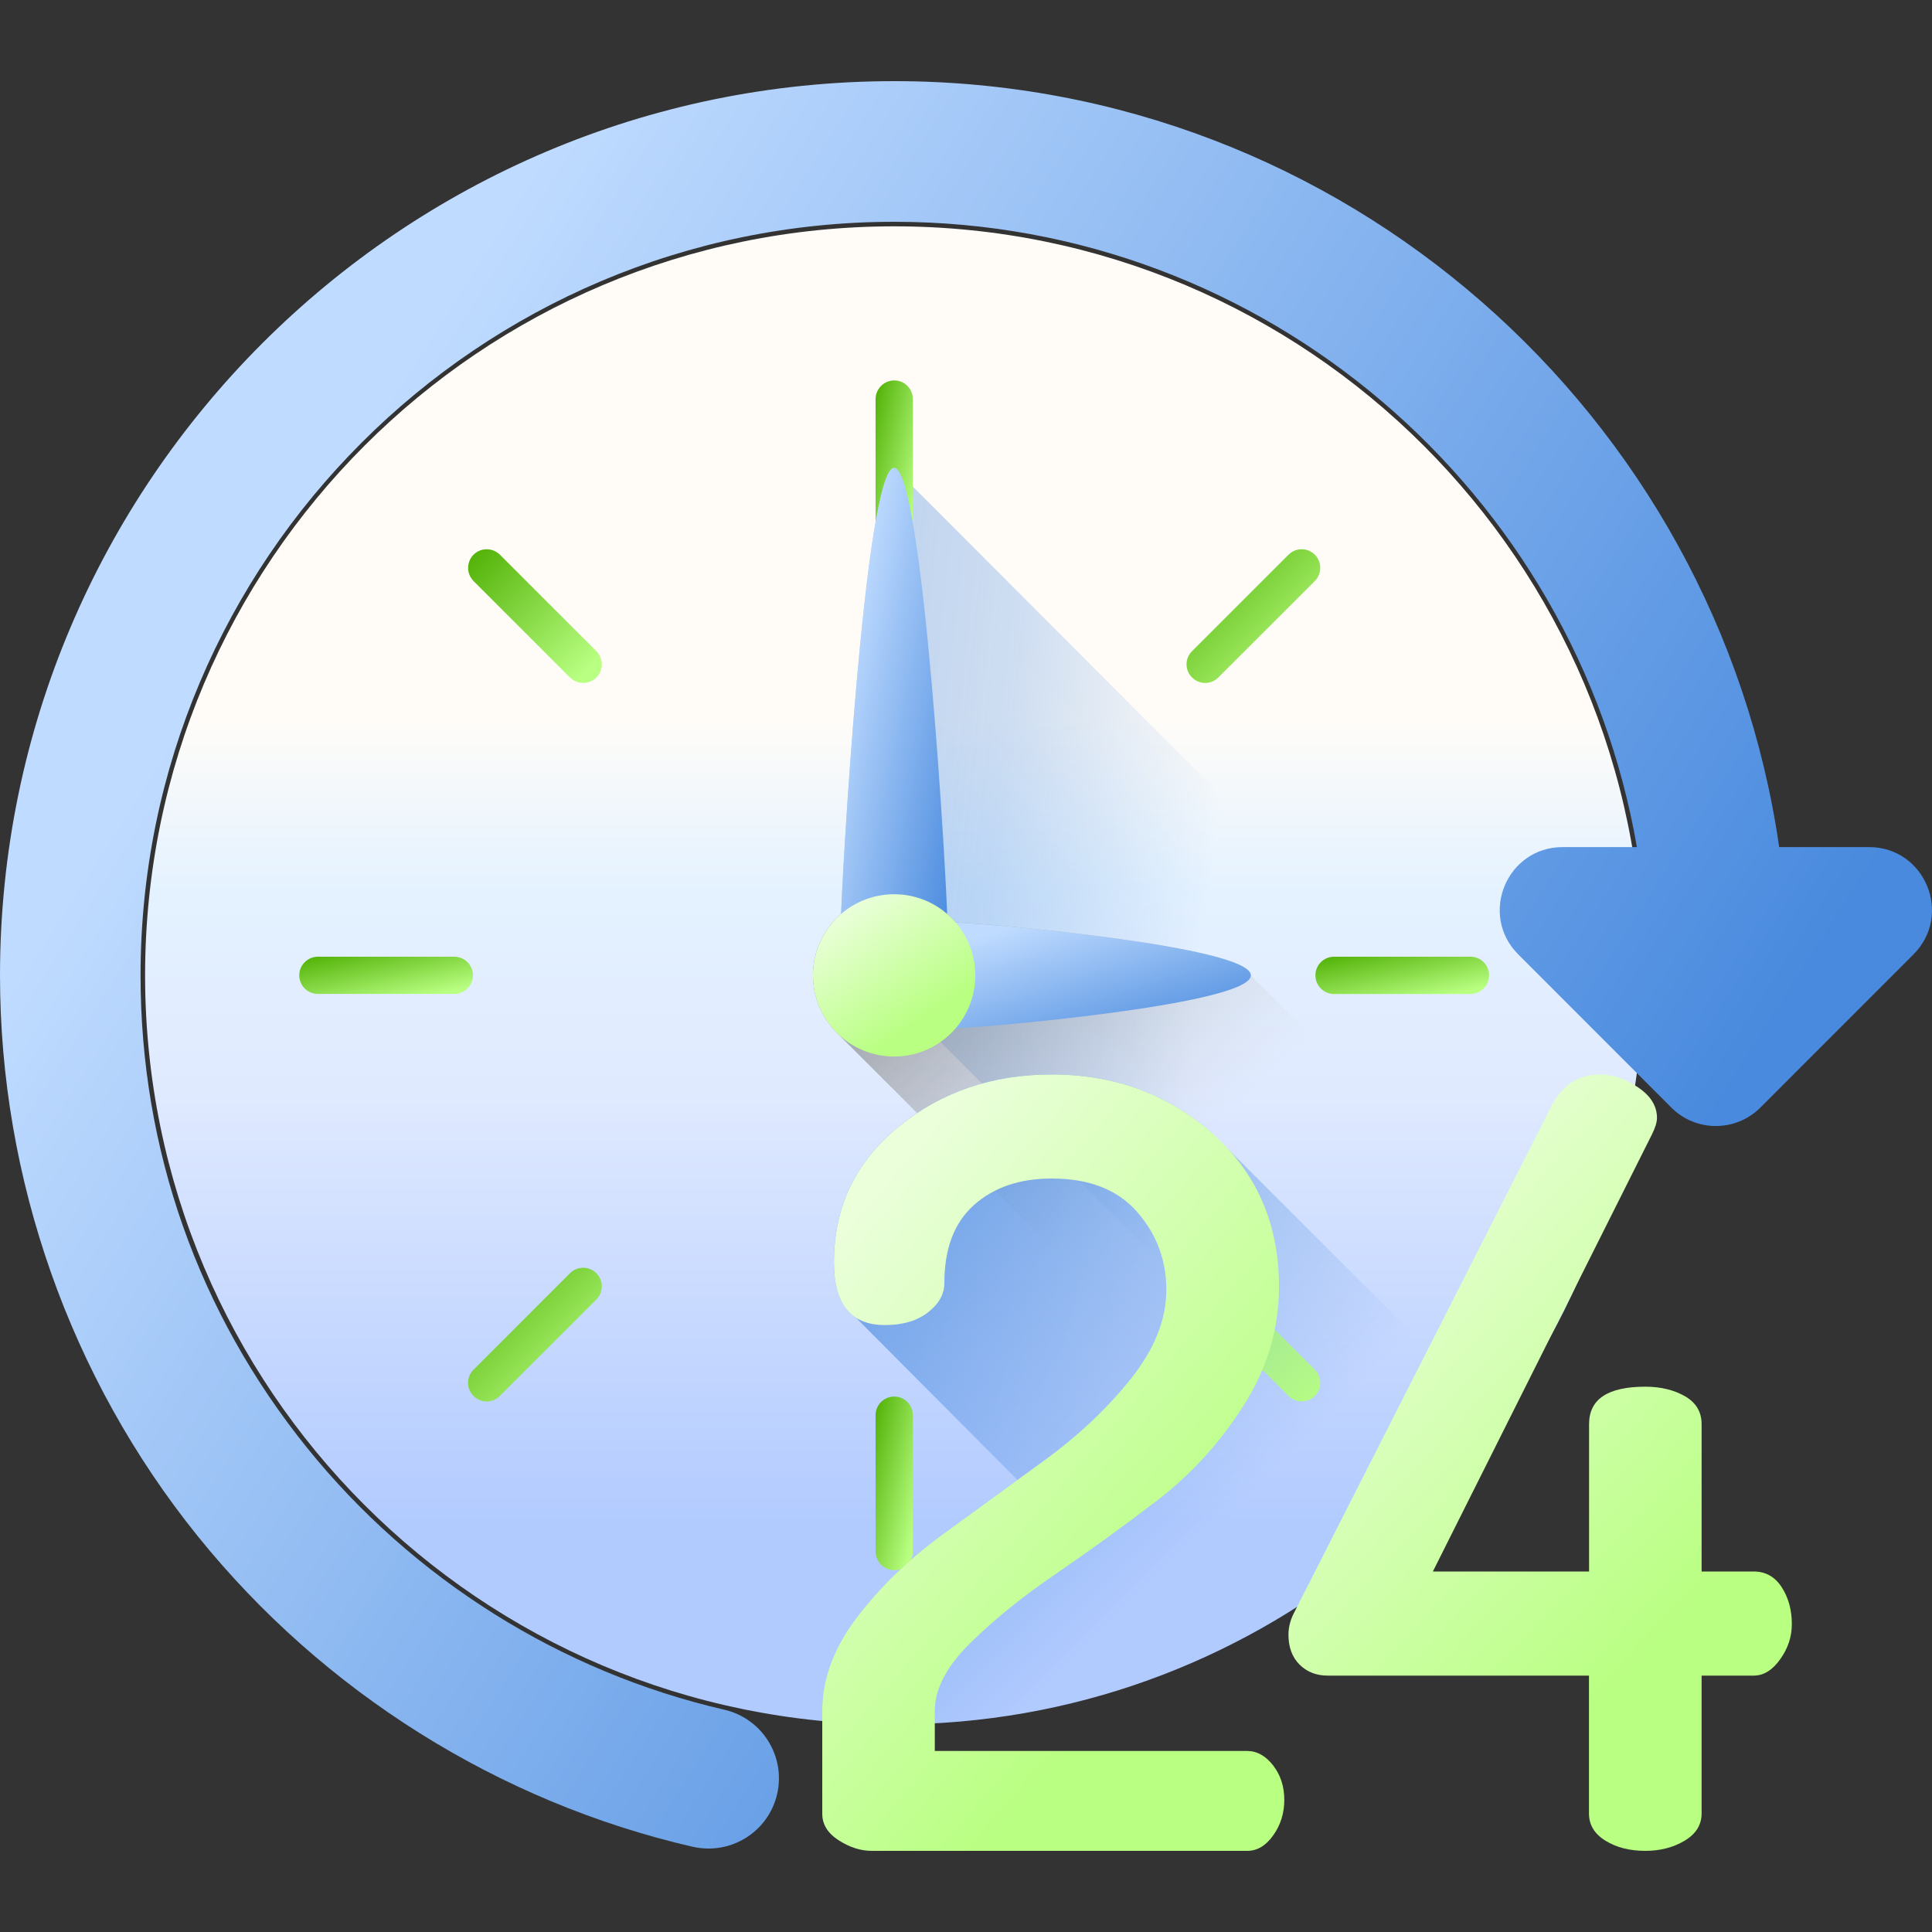 <svg width="20" height="20" viewBox="0 0 20 20" fill="none" xmlns="http://www.w3.org/2000/svg">
<rect x="0" y="0" width="20" height="20" fill="#333333" stroke="none"/>
<g clip-path="url(#clip0_3003_10588)">
<path d="M17.01 10.097C17.01 10.902 16.887 11.679 16.659 12.409C16.634 12.491 16.607 12.571 16.579 12.652C16.488 12.912 16.384 13.167 16.266 13.414C16.168 13.623 16.06 13.826 15.943 14.024C15.71 14.42 15.444 14.793 15.146 15.14C14.834 15.504 14.49 15.838 14.117 16.139C12.787 17.209 11.097 17.851 9.256 17.851C4.974 17.851 1.502 14.379 1.502 10.097C1.502 5.814 4.974 2.343 9.256 2.343C13.538 2.343 17.01 5.814 17.01 10.097Z" fill="url(#paint0_linear_3003_10588)"/>
<path d="M9.256 4.843C8.952 4.843 8.705 9.242 8.705 9.546C8.705 9.74 8.805 9.91 8.957 10.008L14.633 15.684C15.59 14.762 16.311 13.597 16.696 12.287C15.428 11.029 9.256 4.843 9.256 4.843Z" fill="url(#paint1_linear_3003_10588)"/>
<path d="M9.257 10.535C9.499 10.535 9.695 10.339 9.695 10.097C9.695 9.855 9.499 9.659 9.257 9.659C9.015 9.659 8.818 9.855 8.818 10.097C8.818 10.339 9.015 10.535 9.257 10.535Z" fill="url(#paint2_linear_3003_10588)"/>
<path d="M9.257 3.938C9.204 3.938 9.156 3.96 9.121 3.995C9.086 4.03 9.064 4.078 9.064 4.131V5.544C9.064 5.584 9.077 5.621 9.097 5.651C9.111 5.672 9.129 5.69 9.149 5.704C9.16 5.71 9.171 5.716 9.182 5.721C9.205 5.731 9.231 5.736 9.257 5.736C9.31 5.736 9.358 5.715 9.393 5.68C9.428 5.645 9.45 5.597 9.45 5.544V4.131C9.45 4.025 9.364 3.938 9.257 3.938Z" fill="url(#paint3_linear_3003_10588)"/>
<path d="M9.257 14.457C9.151 14.457 9.064 14.543 9.064 14.65V16.063C9.064 16.081 9.068 16.098 9.073 16.115C9.096 16.196 9.169 16.255 9.257 16.255C9.284 16.255 9.309 16.25 9.332 16.24C9.401 16.211 9.45 16.142 9.45 16.062V14.65C9.45 14.543 9.363 14.457 9.257 14.457Z" fill="url(#paint4_linear_3003_10588)"/>
<path d="M15.223 9.904H13.81C13.703 9.904 13.617 9.99 13.617 10.097C13.617 10.203 13.703 10.29 13.81 10.29H15.223C15.329 10.29 15.415 10.203 15.415 10.097C15.415 9.99 15.329 9.904 15.223 9.904Z" fill="url(#paint5_linear_3003_10588)"/>
<path d="M4.896 10.097C4.896 10.057 4.884 10.02 4.863 9.989C4.849 9.969 4.831 9.951 4.811 9.937C4.78 9.916 4.743 9.904 4.703 9.904H3.29C3.237 9.904 3.189 9.926 3.154 9.961C3.119 9.995 3.098 10.043 3.098 10.097C3.098 10.203 3.184 10.289 3.29 10.289H4.703C4.756 10.289 4.804 10.268 4.839 10.233C4.874 10.198 4.896 10.15 4.896 10.097Z" fill="url(#paint6_linear_3003_10588)"/>
<path d="M12.612 7.013L13.611 6.015C13.686 5.939 13.686 5.817 13.611 5.742C13.536 5.667 13.414 5.667 13.339 5.742L12.34 6.741C12.264 6.816 12.264 6.938 12.34 7.013C12.415 7.089 12.537 7.089 12.612 7.013Z" fill="url(#paint7_linear_3003_10588)"/>
<path d="M6.173 13.18C6.098 13.105 5.976 13.105 5.901 13.18L4.902 14.179C4.837 14.244 4.828 14.343 4.875 14.418C4.881 14.427 4.889 14.436 4.896 14.445C4.898 14.447 4.9 14.449 4.902 14.451C4.939 14.488 4.986 14.507 5.035 14.508C5.036 14.508 5.037 14.508 5.038 14.508C5.087 14.508 5.137 14.489 5.174 14.451L6.173 13.453C6.202 13.424 6.219 13.39 6.226 13.353C6.229 13.341 6.23 13.329 6.23 13.316C6.23 13.267 6.211 13.218 6.173 13.18Z" fill="url(#paint8_linear_3003_10588)"/>
<path d="M13.611 14.179L12.612 13.18C12.589 13.156 12.56 13.141 12.53 13.132C12.502 13.124 12.472 13.122 12.443 13.127C12.405 13.133 12.369 13.151 12.34 13.18C12.264 13.255 12.264 13.377 12.34 13.452L13.339 14.451C13.35 14.463 13.363 14.472 13.376 14.48C13.45 14.524 13.547 14.515 13.611 14.451C13.642 14.421 13.659 14.382 13.665 14.342C13.673 14.284 13.656 14.224 13.611 14.179Z" fill="url(#paint9_linear_3003_10588)"/>
<path d="M5.175 5.742C5.137 5.705 5.088 5.686 5.038 5.686C5.026 5.686 5.014 5.687 5.002 5.689C4.965 5.696 4.93 5.714 4.902 5.742C4.865 5.78 4.846 5.829 4.846 5.878C4.846 5.891 4.847 5.903 4.849 5.915C4.856 5.952 4.874 5.986 4.902 6.015L5.901 7.014C5.903 7.015 5.905 7.016 5.907 7.018C5.924 7.034 5.944 7.047 5.965 7.056C5.988 7.065 6.013 7.07 6.037 7.07C6.087 7.07 6.136 7.051 6.174 7.013C6.202 6.985 6.219 6.95 6.226 6.914C6.229 6.902 6.23 6.89 6.23 6.877C6.23 6.828 6.211 6.779 6.174 6.741L5.175 5.742Z" fill="url(#paint10_linear_3003_10588)"/>
<path d="M16.267 13.414C16.168 13.623 16.06 13.826 15.943 14.024C15.711 14.42 15.444 14.793 15.146 15.14C14.834 15.504 14.49 15.838 14.117 16.139L8.662 10.691C8.334 10.363 8.334 9.831 8.662 9.503C8.677 9.488 8.691 9.475 8.707 9.462C9.021 9.188 9.491 9.188 9.805 9.462C9.821 9.475 9.835 9.488 9.85 9.503C9.864 9.517 9.879 9.533 9.892 9.549H9.892C9.902 9.549 9.912 9.55 9.922 9.55C9.941 9.551 9.961 9.552 9.983 9.554C10.097 9.561 10.254 9.573 10.436 9.59C10.49 9.595 10.547 9.6 10.606 9.606C10.648 9.61 10.691 9.614 10.735 9.619C10.773 9.623 10.81 9.627 10.849 9.631C10.877 9.633 10.906 9.637 10.935 9.64C10.98 9.645 11.026 9.65 11.072 9.655C11.291 9.681 11.518 9.709 11.735 9.741C11.765 9.746 11.794 9.75 11.823 9.755C11.828 9.755 11.833 9.756 11.837 9.757C11.871 9.762 11.905 9.767 11.937 9.772C11.97 9.778 12.003 9.783 12.035 9.789C12.056 9.793 12.078 9.796 12.099 9.8C12.132 9.806 12.164 9.812 12.196 9.818C12.212 9.821 12.228 9.824 12.244 9.827C12.277 9.833 12.308 9.84 12.339 9.846C12.349 9.848 12.358 9.85 12.367 9.852C12.38 9.855 12.393 9.858 12.405 9.86C12.411 9.861 12.416 9.863 12.422 9.864C12.44 9.868 12.458 9.872 12.475 9.876C12.487 9.879 12.499 9.882 12.51 9.884C12.555 9.896 12.597 9.907 12.637 9.918C12.646 9.921 12.655 9.924 12.664 9.927C12.671 9.928 12.678 9.931 12.685 9.933C12.695 9.936 12.705 9.94 12.715 9.943C12.718 9.944 12.722 9.944 12.725 9.946C12.744 9.953 12.762 9.959 12.779 9.966C12.781 9.966 12.782 9.967 12.784 9.968C12.793 9.972 12.803 9.976 12.811 9.979C12.832 9.988 12.851 9.997 12.867 10.006C12.874 10.01 12.881 10.014 12.887 10.018C12.907 10.031 12.923 10.044 12.933 10.057C12.936 10.061 12.939 10.065 12.941 10.068C12.941 10.069 12.942 10.07 12.942 10.07C12.944 10.075 12.946 10.079 12.947 10.084C12.949 10.088 12.949 10.092 12.949 10.097L16.267 13.414Z" fill="url(#paint11_linear_3003_10588)"/>
<path d="M9.807 10.648C9.503 10.648 9.256 10.401 9.256 10.097C9.256 9.792 9.503 9.546 9.807 9.546C10.111 9.546 12.949 9.792 12.949 10.097C12.949 10.401 10.111 10.648 9.807 10.648Z" fill="url(#paint12_linear_3003_10588)"/>
<path d="M9.807 9.546C9.807 9.85 9.56 10.097 9.256 10.097C8.952 10.097 8.705 9.85 8.705 9.546C8.705 9.242 8.952 4.843 9.256 4.843C9.56 4.843 9.807 9.242 9.807 9.546Z" fill="url(#paint13_linear_3003_10588)"/>
<path d="M9.256 10.937C9.72 10.937 10.096 10.561 10.096 10.097C10.096 9.633 9.72 9.257 9.256 9.257C8.792 9.257 8.416 9.633 8.416 10.097C8.416 10.561 8.792 10.937 9.256 10.937Z" fill="url(#paint14_linear_3003_10588)"/>
<path d="M8.87 16.744C8.631 17.059 8.512 17.381 8.512 17.71V17.815C8.757 17.838 9.005 17.851 9.256 17.851C11.096 17.851 12.787 17.209 14.117 16.139C14.489 15.838 14.834 15.504 15.145 15.14C15.271 14.994 15.391 14.842 15.506 14.687L12.552 11.735C12.094 11.327 11.539 11.123 10.887 11.123C10.271 11.123 9.741 11.304 9.298 11.667C8.854 12.03 8.633 12.497 8.633 13.069C8.633 13.352 8.709 13.542 8.859 13.639L10.533 15.321L9.754 15.888C9.404 16.144 9.11 16.429 8.87 16.744Z" fill="url(#paint15_linear_3003_10588)"/>
<path d="M8.512 18.776V17.71C8.512 17.381 8.631 17.059 8.87 16.744C9.11 16.429 9.404 16.144 9.754 15.888L10.81 15.119C11.162 14.863 11.46 14.582 11.706 14.274C11.951 13.967 12.074 13.66 12.074 13.352C12.074 13.045 11.973 12.776 11.772 12.546C11.57 12.315 11.275 12.2 10.887 12.2C10.557 12.2 10.289 12.291 10.084 12.473C9.879 12.655 9.776 12.924 9.776 13.281C9.776 13.397 9.719 13.499 9.606 13.586C9.492 13.674 9.344 13.717 9.16 13.717C8.809 13.717 8.633 13.501 8.633 13.069C8.633 12.497 8.854 12.03 9.298 11.667C9.741 11.304 10.271 11.123 10.887 11.123C11.539 11.123 12.094 11.327 12.553 11.735C13.01 12.144 13.24 12.672 13.24 13.319C13.24 13.759 13.117 14.17 12.871 14.554C12.626 14.938 12.329 15.264 11.981 15.531C11.633 15.798 11.284 16.05 10.936 16.288C10.588 16.526 10.291 16.765 10.046 17.007C9.8 17.248 9.677 17.483 9.677 17.709V18.126H12.91C13.012 18.126 13.102 18.176 13.179 18.275C13.256 18.374 13.295 18.493 13.295 18.632C13.295 18.771 13.256 18.894 13.18 19C13.104 19.107 13.014 19.16 12.912 19.16H9.025C8.908 19.16 8.794 19.123 8.681 19.05C8.568 18.977 8.512 18.886 8.512 18.776Z" fill="url(#paint16_linear_3003_10588)"/>
<path d="M13.338 16.921C13.338 16.841 13.36 16.76 13.404 16.68L16.065 11.441C16.175 11.229 16.343 11.123 16.57 11.123C16.695 11.123 16.823 11.167 16.955 11.255C17.087 11.343 17.153 11.449 17.153 11.573C17.153 11.617 17.135 11.676 17.098 11.749L14.833 16.268H16.45V14.742C16.45 14.484 16.644 14.355 17.032 14.355C17.193 14.355 17.331 14.389 17.445 14.455C17.558 14.521 17.615 14.617 17.615 14.742V16.268H18.154C18.278 16.268 18.375 16.323 18.445 16.432C18.515 16.541 18.549 16.668 18.549 16.813C18.549 16.943 18.509 17.065 18.428 17.177C18.348 17.29 18.256 17.346 18.154 17.346H17.615V18.773C17.615 18.891 17.556 18.985 17.439 19.055C17.322 19.125 17.186 19.16 17.032 19.16C16.871 19.16 16.733 19.125 16.62 19.055C16.506 18.985 16.449 18.891 16.449 18.773V17.346H13.745C13.627 17.346 13.53 17.308 13.453 17.232C13.376 17.155 13.338 17.052 13.338 16.921Z" fill="url(#paint17_linear_3003_10588)"/>
<path d="M19.348 8.769H18.459H18.418C17.772 4.292 13.91 0.84 9.257 0.84C4.153 0.84 0 4.993 0 10.097C0 12.203 0.726 14.264 2.046 15.901C3.345 17.513 5.165 18.656 7.172 19.118C7.227 19.13 7.282 19.136 7.336 19.136C7.667 19.136 7.967 18.909 8.045 18.572C8.135 18.18 7.89 17.79 7.499 17.699C5.808 17.31 4.274 16.347 3.179 14.988C2.051 13.589 1.455 11.898 1.455 10.097C1.455 5.795 4.955 2.296 9.257 2.296C13.106 2.296 16.312 5.098 16.945 8.769H16.177C15.597 8.769 15.307 9.47 15.717 9.88L17.302 11.466C17.556 11.72 17.968 11.72 18.223 11.466L19.808 9.88C20.218 9.47 19.928 8.769 19.348 8.769Z" fill="url(#paint18_linear_3003_10588)"/>
</g>
<defs>
<linearGradient id="paint0_linear_3003_10588" x1="9.256" y1="7.442" x2="9.256" y2="16.943" gradientUnits="userSpaceOnUse">
<stop stop-color="#FFFCF8"/>
<stop offset="0.188" stop-color="#E4F2FF"/>
<stop offset="0.404" stop-color="#E0EAFF"/>
<stop offset="0.635" stop-color="#C9DAFF"/>
<stop offset="0.875" stop-color="#B2CBFF"/>
<stop offset="1" stop-color="#B2CBFF"/>
</linearGradient>
<linearGradient id="paint1_linear_3003_10588" x1="12.395" y1="10.315" x2="4.075" y2="9.38" gradientUnits="userSpaceOnUse">
<stop stop-color="#498ADE" stop-opacity="0"/>
<stop offset="0.267" stop-color="#498ADE" stop-opacity="0.267"/>
<stop offset="0.542" stop-color="#498ADE" stop-opacity="0.392"/>
<stop offset="0.794" stop-color="#498ADE" stop-opacity="0.794"/>
<stop offset="1" stop-color="#498ADE"/>
</linearGradient>
<linearGradient id="paint2_linear_3003_10588" x1="9.256" y1="9.883" x2="9.256" y2="11.19" gradientUnits="userSpaceOnUse">
<stop stop-color="#B9FF82"/>
<stop offset="1" stop-color="#53B208"/>
</linearGradient>
<linearGradient id="paint3_linear_3003_10588" x1="9.412" y1="5.558" x2="8.772" y2="5.421" gradientUnits="userSpaceOnUse">
<stop stop-color="#B9FF82"/>
<stop offset="1" stop-color="#53B208"/>
</linearGradient>
<linearGradient id="paint4_linear_3003_10588" x1="9.412" y1="16.077" x2="8.772" y2="15.94" gradientUnits="userSpaceOnUse">
<stop stop-color="#B9FF82"/>
<stop offset="1" stop-color="#53B208"/>
</linearGradient>
<linearGradient id="paint5_linear_3003_10588" x1="15.237" y1="10.251" x2="15.1" y2="9.611" gradientUnits="userSpaceOnUse">
<stop stop-color="#B9FF82"/>
<stop offset="1" stop-color="#53B208"/>
</linearGradient>
<linearGradient id="paint6_linear_3003_10588" x1="4.717" y1="10.251" x2="4.58" y2="9.611" gradientUnits="userSpaceOnUse">
<stop stop-color="#B9FF82"/>
<stop offset="1" stop-color="#53B208"/>
</linearGradient>
<linearGradient id="paint7_linear_3003_10588" x1="13.53" y1="6.933" x2="12.328" y2="5.73" gradientUnits="userSpaceOnUse">
<stop stop-color="#B9FF82"/>
<stop offset="1" stop-color="#53B208"/>
</linearGradient>
<linearGradient id="paint8_linear_3003_10588" x1="6.092" y1="14.371" x2="4.89" y2="13.168" gradientUnits="userSpaceOnUse">
<stop stop-color="#B9FF82"/>
<stop offset="1" stop-color="#53B208"/>
</linearGradient>
<linearGradient id="paint9_linear_3003_10588" x1="10.547" y1="11.685" x2="11.93" y2="12.899" gradientUnits="userSpaceOnUse">
<stop stop-color="#B9FF82" stop-opacity="0.667"/>
<stop offset="1" stop-color="#B9FF82"/>
</linearGradient>
<linearGradient id="paint10_linear_3003_10588" x1="6.093" y1="6.933" x2="4.89" y2="5.73" gradientUnits="userSpaceOnUse">
<stop stop-color="#B9FF82"/>
<stop offset="1" stop-color="#53B208"/>
</linearGradient>
<linearGradient id="paint11_linear_3003_10588" x1="12.317" y1="11.892" x2="8.93" y2="8.171" gradientUnits="userSpaceOnUse">
<stop stop-color="#C3C3C3" stop-opacity="0"/>
<stop offset="0.267" stop-color="#A4A4A4" stop-opacity="0.267"/>
<stop offset="0.542" stop-color="#8B8B8B" stop-opacity="0.542"/>
<stop offset="0.794" stop-color="#7C7C7C" stop-opacity="0.794"/>
<stop offset="1" stop-color="#777777"/>
</linearGradient>
<linearGradient id="paint12_linear_3003_10588" x1="9.984" y1="9.749" x2="10.485" y2="11.359" gradientUnits="userSpaceOnUse">
<stop stop-color="#BFDBFF"/>
<stop offset="1" stop-color="#498ADE"/>
</linearGradient>
<linearGradient id="paint13_linear_3003_10588" x1="8.922" y1="5.811" x2="10.55" y2="6.139" gradientUnits="userSpaceOnUse">
<stop stop-color="#BFDBFF"/>
<stop offset="1" stop-color="#498ADE"/>
</linearGradient>
<linearGradient id="paint14_linear_3003_10588" x1="8.637" y1="9.478" x2="9.438" y2="10.641" gradientUnits="userSpaceOnUse">
<stop stop-color="#EBFFDB"/>
<stop offset="1" stop-color="#B9FF82"/>
</linearGradient>
<linearGradient id="paint15_linear_3003_10588" x1="12.078" y1="16.32" x2="7.457" y2="11.7" gradientUnits="userSpaceOnUse">
<stop stop-color="#498ADE" stop-opacity="0"/>
<stop offset="0.267" stop-color="#498ADE" stop-opacity="0.267"/>
<stop offset="0.542" stop-color="#498ADE" stop-opacity="0.542"/>
<stop offset="0.794" stop-color="#498ADE" stop-opacity="0.794"/>
<stop offset="1" stop-color="#498ADE"/>
</linearGradient>
<linearGradient id="paint16_linear_3003_10588" x1="9.14" y1="12.178" x2="13.2" y2="15.686" gradientUnits="userSpaceOnUse">
<stop stop-color="#EBFFDB"/>
<stop offset="1" stop-color="#B9FF82"/>
</linearGradient>
<linearGradient id="paint17_linear_3003_10588" x1="14.023" y1="12.179" x2="18.119" y2="16.035" gradientUnits="userSpaceOnUse">
<stop stop-color="#EBFFDB"/>
<stop offset="1" stop-color="#B9FF82"/>
</linearGradient>
<linearGradient id="paint18_linear_3003_10588" x1="3.944" y1="4.211" x2="17.103" y2="12.621" gradientUnits="userSpaceOnUse">
<stop stop-color="#BFDBFF"/>
<stop offset="1" stop-color="#498ADE"/>
</linearGradient>
<clipPath id="clip0_3003_10588">
<rect width="20" height="20" fill="white"/>
</clipPath>
</defs>
</svg>
